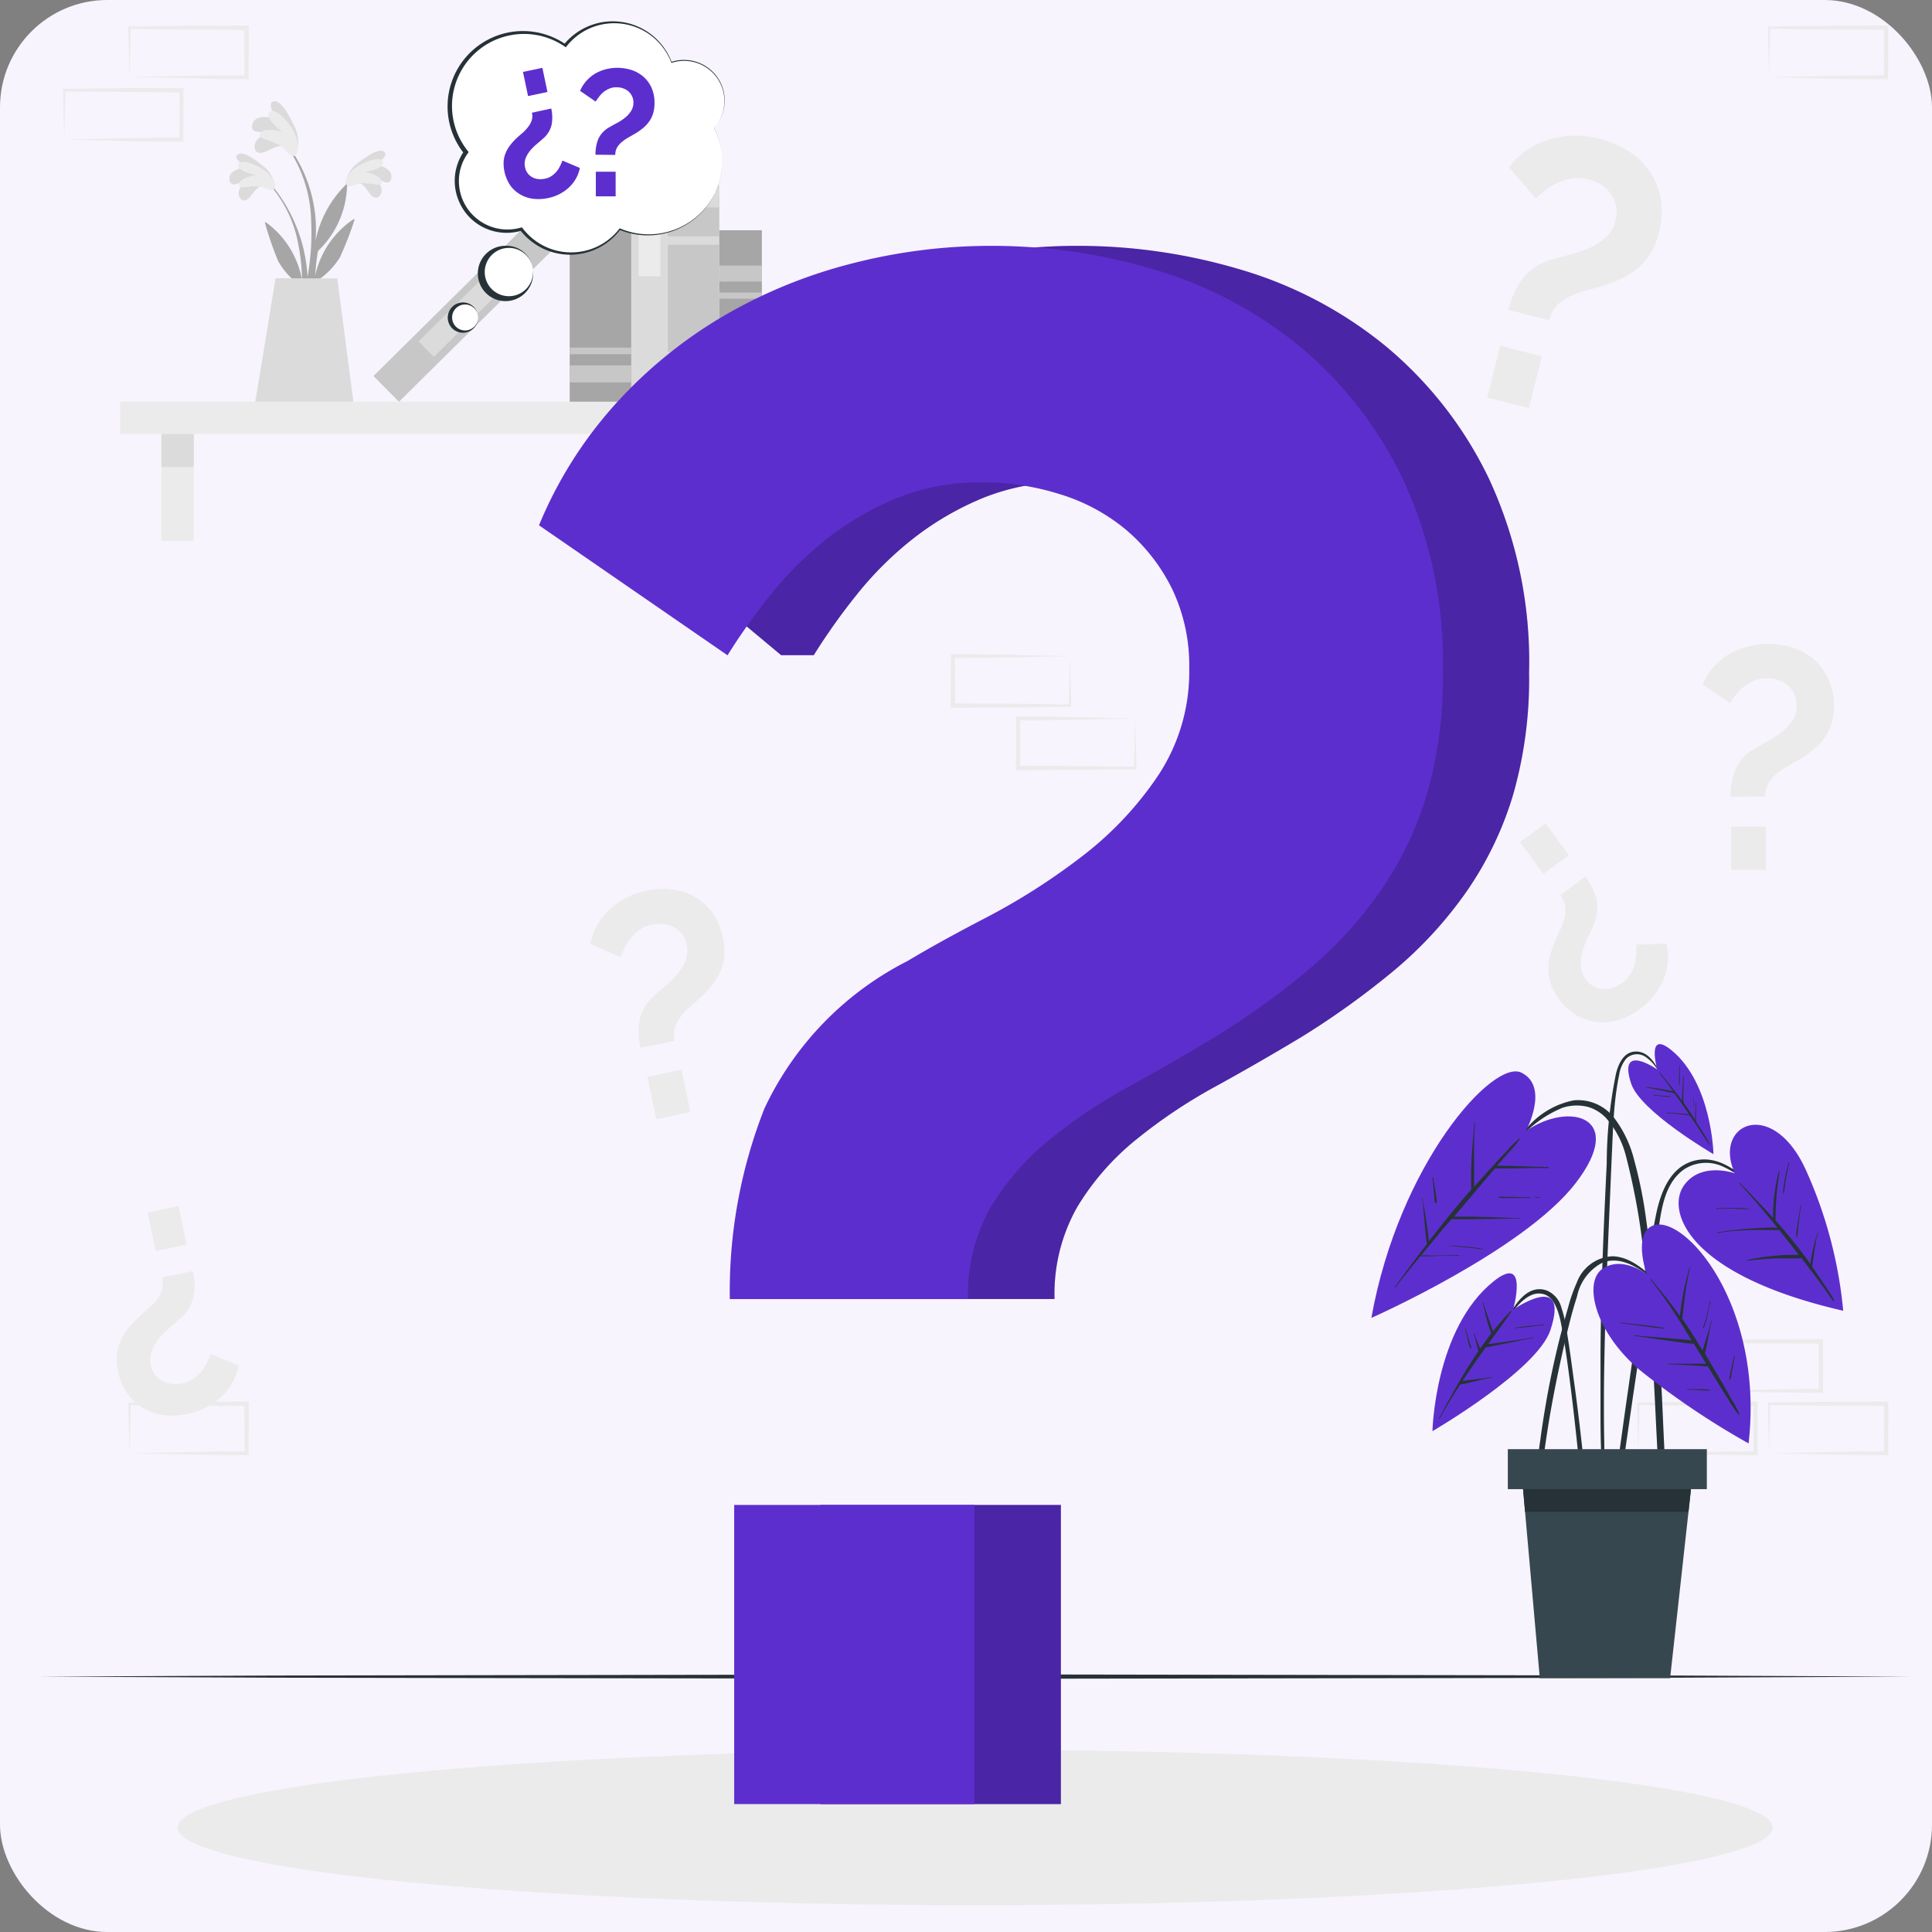 <svg xmlns="http://www.w3.org/2000/svg" width="72" height="72" viewBox="0 0 72 72">
  <rect x="0" y="0" width="72" height="72" fill="#808080" stroke="none"/>
  <g id="Group_9703" data-name="Group 9703" transform="translate(-3642 -2358)">
    <g id="Group_9700" data-name="Group 9700" transform="translate(3532 1173)">
      <rect id="Rectangle_2512" data-name="Rectangle 2512" width="72" height="72" rx="4" transform="translate(110 1185)" fill="#f7f4fd"/>
    </g>
    <g id="Questions-cuate" transform="translate(3605.097 2323.622)">
      <g id="freepik--background-complete--inject-603" transform="translate(39.252 35.328)">
        <rect id="Rectangle_2679" data-name="Rectangle 2679" width="27.457" height="1.205" transform="translate(29.585 15.222) rotate(180)" fill="#ebebeb"/>
        <rect id="Rectangle_2680" data-name="Rectangle 2680" width="1.205" height="3.983" transform="translate(26.84 15.224)" fill="#ebebeb"/>
        <rect id="Rectangle_2681" data-name="Rectangle 2681" width="1.205" height="1.231" transform="translate(26.84 15.224)" fill="#dbdbdb"/>
        <rect id="Rectangle_2682" data-name="Rectangle 2682" width="1.205" height="3.983" transform="translate(3.665 15.224)" fill="#ebebeb"/>
        <rect id="Rectangle_2683" data-name="Rectangle 2683" width="1.205" height="1.231" transform="translate(3.665 15.224)" fill="#dbdbdb"/>
        <rect id="Rectangle_2684" data-name="Rectangle 2684" width="7.674" height="1.933" transform="translate(24.458 6.346) rotate(90)" fill="#c7c7c7"/>
        <rect id="Rectangle_2685" data-name="Rectangle 2685" width="0.844" height="1.933" transform="translate(24.458 5.935) rotate(90)" fill="#dbdbdb"/>
        <rect id="Rectangle_2686" data-name="Rectangle 2686" width="0.313" height="1.933" transform="translate(24.458 7.858) rotate(90)" fill="#dbdbdb"/>
        <rect id="Rectangle_2687" data-name="Rectangle 2687" width="0.844" height="2.173" transform="translate(24.458 12.169) rotate(90)" fill="#dbdbdb"/>
        <rect id="Rectangle_2688" data-name="Rectangle 2688" width="8.953" height="1.351" transform="translate(22.526 5.067) rotate(90)" fill="#dbdbdb"/>
        <rect id="Rectangle_2689" data-name="Rectangle 2689" width="3.442" height="0.811" transform="translate(22.262 5.909) rotate(90)" fill="#ebebeb"/>
        <rect id="Rectangle_2690" data-name="Rectangle 2690" width="8.953" height="1.351" transform="matrix(-0.711, 0.703, -0.703, -0.711, 18.884, 7.729)" fill="#c7c7c7"/>
        <rect id="Rectangle_2691" data-name="Rectangle 2691" width="3.442" height="0.811" transform="matrix(-0.711, 0.703, -0.703, -0.711, 16.266, 9.93)" fill="#dbdbdb"/>
        <rect id="Rectangle_2692" data-name="Rectangle 2692" width="6.799" height="2.294" transform="translate(21.176 7.221) rotate(90)" fill="#a6a6a6"/>
        <rect id="Rectangle_2693" data-name="Rectangle 2693" width="0.634" height="2.294" transform="translate(21.176 12.667) rotate(90)" fill="#c7c7c7"/>
        <rect id="Rectangle_2694" data-name="Rectangle 2694" width="0.246" height="2.294" transform="translate(21.176 12.004) rotate(90)" fill="#c7c7c7"/>
        <rect id="Rectangle_2695" data-name="Rectangle 2695" width="6.39" height="1.584" transform="translate(26.044 7.631) rotate(90)" fill="#a6a6a6"/>
        <rect id="Rectangle_2696" data-name="Rectangle 2696" width="0.595" height="1.584" transform="translate(26.044 12.747) rotate(90)" fill="#c7c7c7"/>
        <rect id="Rectangle_2697" data-name="Rectangle 2697" width="0.595" height="1.584" transform="translate(26.044 8.948) rotate(90)" fill="#c7c7c7"/>
        <rect id="Rectangle_2698" data-name="Rectangle 2698" width="0.231" height="1.584" transform="translate(26.042 9.951) rotate(90)" fill="#c7c7c7"/>
        <path id="Path_21261" data-name="Path 21261" d="M89.535,71.47a5.868,5.868,0,0,1,1.294,5.164c0,.04-.071.03-.071-.01,0-.407.013-.812.012-1.214a.139.139,0,0,0-.021-.054,2.724,2.724,0,0,1-.878-.944A12.689,12.689,0,0,1,89.383,73c-.016-.045.031-.031.061-.008a3.381,3.381,0,0,1,1.318,2.131,7.323,7.323,0,0,0-.143-1.358A4.629,4.629,0,0,0,89.5,71.507a.026.026,0,0,1,.036-.036Z" transform="translate(-81.856 -65.637)" fill="#a6a6a6"/>
        <path id="Path_21262" data-name="Path 21262" d="M82.559,66.27c-.234,0-.379.379-.56.494a.175.175,0,0,1-.257-.041c-.18-.25.068-.559.3-.732a2.536,2.536,0,0,1-.481.208.165.165,0,0,1-.218-.13c-.079-.341.349-.494.644-.494-.143-.1-.552-.367-.33-.494s.7.252.855.379a1.209,1.209,0,0,1,.516.758C83.035,66.55,82.737,66.341,82.559,66.27Z" transform="translate(-75.134 -60.282)" fill="#dbdbdb"/>
        <path id="Path_21263" data-name="Path 21263" d="M84.31,67.873c-.3-.137-.868.059-.916-.054-.1-.229.358-.386.6-.417-.227-.061-.659-.165-.649-.377.016-.267.667-.038,1,.214.414.318.412.626.343.687C84.595,68.01,84.359,67.895,84.31,67.873Z" transform="translate(-76.819 -61.828)" fill="#ebebeb"/>
        <path id="Path_21264" data-name="Path 21264" d="M101.15,70.657a5.846,5.846,0,0,0-1.483,5.108c0,.041.069.033.071,0,.015-.407.018-.812.035-1.214L99.8,74.5a2.7,2.7,0,0,0,.913-.908,12.681,12.681,0,0,0,.54-1.389c.018-.045-.03-.033-.061-.012a3.4,3.4,0,0,0-1.4,2.08,7.3,7.3,0,0,1,.194-1.351,4.629,4.629,0,0,1,1.209-2.218.029.029,0,1,0-.041-.041Z" transform="translate(-90.393 -64.954)" fill="#a6a6a6"/>
        <path id="Path_21265" data-name="Path 21265" d="M108.162,65.607c.232.016.364.394.54.509a.175.175,0,0,0,.259-.031c.189-.244-.046-.562-.27-.743a2.608,2.608,0,0,0,.473.241.165.165,0,0,0,.222-.122c.091-.339-.33-.508-.625-.526.145-.094.564-.348.353-.494s-.705.229-.87.353a1.2,1.2,0,0,0-.542.737C107.675,65.869,107.98,65.671,108.162,65.607Z" transform="translate(-97.157 -59.741)" fill="#dbdbdb"/>
        <path id="Path_21266" data-name="Path 21266" d="M107.99,67.252c.3-.124.865.092.918-.018.107-.224-.343-.4-.587-.438.229-.053.659-.135.659-.354,0-.267-.659-.063-1,.178-.425.3-.435.608-.369.672C107.7,67.382,107.94,67.277,107.99,67.252Z" transform="translate(-97.055 -61.335)" fill="#ebebeb"/>
        <path id="Path_21267" data-name="Path 21267" d="M94.726,66.969a13.513,13.513,0,0,1-.435,2.009.05.05,0,1,1-.1-.02c.092-.62.26-1.228.351-1.846a9.254,9.254,0,0,0,.109-1.9A5.078,5.078,0,0,0,93.63,62.25c-.015-.02.016-.048.031-.03a5.261,5.261,0,0,1,1.153,3.714,4.052,4.052,0,0,1,1.122-2.083c.031-.03.056-.015.051.035A3.479,3.479,0,0,1,94.81,66.4C94.782,66.585,94.757,66.778,94.726,66.969Z" transform="translate(-85.403 -57.91)" fill="#a6a6a6"/>
        <path id="Path_21268" data-name="Path 21268" d="M87.612,54.946c-.246-.109-.583.2-.824.224a.2.2,0,0,1-.246-.165c-.061-.349.351-.547.677-.61a3.03,3.03,0,0,1-.611-.012.194.194,0,0,1-.165-.246c.091-.394.611-.33.921-.2-.1-.165-.387-.659-.1-.687s.6.613.7.824a1.385,1.385,0,0,1,.153,1.045C87.966,55.477,87.762,55.109,87.612,54.946Z" transform="translate(-79.397 -50.426)" fill="#dbdbdb"/>
        <path id="Path_21269" data-name="Path 21269" d="M89.134,56.82c-.241-.288-.931-.374-.924-.516.013-.287.565-.221.837-.129-.2-.178-.606-.494-.483-.718.152-.269.71.3.926.725.27.539.112.855.01.885C89.36,57.106,89.174,56.869,89.134,56.82Z" transform="translate(-80.879 -52.207)" fill="#ebebeb"/>
        <path id="Path_21270" data-name="Path 21270" d="M90.248,93.265l.6,4.594H87.19c.076-.407.756-4.6.756-4.6Z" transform="translate(-80.027 -83.839)" fill="#dbdbdb"/>
        <path id="Path_21271" data-name="Path 21271" d="M366.593,67.5a3.332,3.332,0,0,1,.534-1.175,2.067,2.067,0,0,1,1.163-.718c.165-.049.358-.1.59-.165a4.351,4.351,0,0,0,.7-.234,2.275,2.275,0,0,0,.628-.4,1.241,1.241,0,0,0,.377-.641,1.165,1.165,0,0,0,.018-.545,1.226,1.226,0,0,0-.2-.451,1.26,1.26,0,0,0-.369-.339,1.668,1.668,0,0,0-.478-.2,1.463,1.463,0,0,0-.593-.028,2,2,0,0,0-.521.152,2.261,2.261,0,0,0-.455.272,4.273,4.273,0,0,0-.371.316l-1.005-1.153a2.8,2.8,0,0,1,.676-.649,3.043,3.043,0,0,1,.824-.394,3.346,3.346,0,0,1,.919-.14,3.624,3.624,0,0,1,.954.114,3.8,3.8,0,0,1,1.01.417,2.745,2.745,0,0,1,.807.725,2.6,2.6,0,0,1,.455,1.03,2.874,2.874,0,0,1-.056,1.318,2.782,2.782,0,0,1-.3.765,2.273,2.273,0,0,1-.458.547,2.777,2.777,0,0,1-.588.387,5.371,5.371,0,0,1-.71.282c-.216.066-.428.125-.641.181a3.444,3.444,0,0,0-.6.214,1.714,1.714,0,0,0-.494.339,1.184,1.184,0,0,0-.3.557Zm-.793,3.268.486-1.931,1.554.391-.486,1.931Z" transform="translate(-312.727 -56.902)" fill="#ebebeb"/>
        <path id="Path_21272" data-name="Path 21272" d="M58.677,305.494a2.454,2.454,0,0,1,.026.951,1.559,1.559,0,0,1-.534.854c-.092.084-.206.183-.341.3a3.121,3.121,0,0,0-.387.381,1.664,1.664,0,0,0-.288.468.918.918,0,0,0-.043.547.883.883,0,0,0,.165.369.919.919,0,0,0,.277.236.941.941,0,0,0,.354.1,1.235,1.235,0,0,0,.382-.02,1.094,1.094,0,0,0,.4-.165,1.45,1.45,0,0,0,.3-.269,1.728,1.728,0,0,0,.214-.33,2.815,2.815,0,0,0,.143-.33l1.038.435a2.076,2.076,0,0,1-.241.649,2.215,2.215,0,0,1-.422.529,2.4,2.4,0,0,1-.565.391,2.7,2.7,0,0,1-.669.232,2.8,2.8,0,0,1-.8.051,2.029,2.029,0,0,1-.77-.219,1.938,1.938,0,0,1-.636-.537,2.127,2.127,0,0,1-.387-.891,2.017,2.017,0,0,1-.046-.6,1.648,1.648,0,0,1,.127-.511,1.949,1.949,0,0,1,.265-.447,3.793,3.793,0,0,1,.379-.419c.122-.112.244-.221.367-.33a2.61,2.61,0,0,0,.33-.33,1.242,1.242,0,0,0,.2-.384.865.865,0,0,0,.016-.466Zm-.531-2.424.3,1.438-1.153.242-.3-1.437Z" transform="translate(-53.839 -259.077)" fill="#ebebeb"/>
        <path id="Path_21273" data-name="Path 21273" d="M375.664,218.527a2.47,2.47,0,0,1,.42.854,1.561,1.561,0,0,1-.137,1c-.048.115-.11.252-.186.41a3,3,0,0,0-.195.508,1.662,1.662,0,0,0-.068.545.933.933,0,0,0,.188.516.865.865,0,0,0,.3.265.906.906,0,0,0,.351.1.916.916,0,0,0,.366-.051,1.277,1.277,0,0,0,.338-.178,1.069,1.069,0,0,0,.295-.316,1.426,1.426,0,0,0,.165-.369,1.8,1.8,0,0,0,.058-.387,3.134,3.134,0,0,0,0-.358l1.124-.036a2.037,2.037,0,0,1,.053.689,2.263,2.263,0,0,1-.165.659,2.45,2.45,0,0,1-.353.59,2.718,2.718,0,0,1-.511.494,2.792,2.792,0,0,1-.712.381,2.036,2.036,0,0,1-.791.12,1.953,1.953,0,0,1-.8-.222,2.142,2.142,0,0,1-.723-.651,2.025,2.025,0,0,1-.293-.531,1.631,1.631,0,0,1-.1-.517,1.967,1.967,0,0,1,.054-.517,3.966,3.966,0,0,1,.173-.537c.064-.153.129-.3.2-.45a2.471,2.471,0,0,0,.165-.44,1.273,1.273,0,0,0,.036-.437.867.867,0,0,0-.18-.43Zm-1.483-1.977.872,1.181-.951.7-.872-1.182Z" transform="translate(-318.933 -186.814)" fill="#ebebeb"/>
        <path id="Path_21274" data-name="Path 21274" d="M415.553,181.687a2.681,2.681,0,0,1,.188-1.03,1.7,1.7,0,0,1,.771-.8c.117-.071.262-.15.433-.241a3.391,3.391,0,0,0,.494-.321,1.776,1.776,0,0,0,.415-.438,1.008,1.008,0,0,0,.165-.58.953.953,0,0,0-.339-.748,1,1,0,0,0-.356-.193,1.383,1.383,0,0,0-.415-.064,1.222,1.222,0,0,0-.468.087,1.674,1.674,0,0,0-.381.222,1.845,1.845,0,0,0-.3.3,3.284,3.284,0,0,0-.227.321l-1.018-.7a2.289,2.289,0,0,1,.4-.644,2.507,2.507,0,0,1,.573-.473,2.725,2.725,0,0,1,.7-.293,3,3,0,0,1,.771-.1,3.071,3.071,0,0,1,.878.129,2.219,2.219,0,0,1,.778.41,2.143,2.143,0,0,1,.562.718,2.366,2.366,0,0,1,.229,1.05,2.291,2.291,0,0,1-.087.659,1.878,1.878,0,0,1-.252.521,2.16,2.16,0,0,1-.386.42,4.328,4.328,0,0,1-.5.363c-.155.094-.311.185-.468.27a2.837,2.837,0,0,0-.427.287,1.367,1.367,0,0,0-.315.363.943.943,0,0,0-.124.494Zm.023,2.725V182.8h1.3v1.615Z" transform="translate(-353.411 -152.945)" fill="#ebebeb"/>
        <path id="Path_21275" data-name="Path 21275" d="M164.865,237.3a2.69,2.69,0,0,1-.03-1.046,1.7,1.7,0,0,1,.59-.938c.1-.094.224-.2.374-.33a3.764,3.764,0,0,0,.425-.419,1.869,1.869,0,0,0,.315-.516,1,1,0,0,0,.046-.6.964.964,0,0,0-.181-.405.988.988,0,0,0-.306-.247,1.007,1.007,0,0,0-.389-.115,1.421,1.421,0,0,0-.419.023,1.23,1.23,0,0,0-.44.183,1.66,1.66,0,0,0-.33.3,1.91,1.91,0,0,0-.234.361,3.223,3.223,0,0,0-.165.363L163,233.43a2.287,2.287,0,0,1,.262-.713,2.435,2.435,0,0,1,.463-.582,2.654,2.654,0,0,1,.62-.432,3.082,3.082,0,0,1,.735-.257,3.118,3.118,0,0,1,.885-.056,2.238,2.238,0,0,1,.845.239,2.107,2.107,0,0,1,.7.588,2.588,2.588,0,0,1,.481,1.648,1.853,1.853,0,0,1-.138.56,2.19,2.19,0,0,1-.29.494,4.573,4.573,0,0,1-.417.46c-.133.124-.267.244-.4.359a2.9,2.9,0,0,0-.359.369,1.432,1.432,0,0,0-.234.42.969.969,0,0,0-.016.512Zm.588,2.661-.33-1.579,1.27-.27.33,1.58Z" transform="translate(-143.345 -199.2)" fill="#ebebeb"/>
        <path id="Path_21276" data-name="Path 21276" d="M414.564,335.126l2.2-.046,1.084-.018c.361-.008.718,0,1.078-.01l-.073.074-.01-1.844.082.082-2.187-.01c-.727,0-1.453-.02-2.182-.028l.046-.045c0,.3-.015.6-.023.913Zm0,0-.023-.913c0-.306-.018-.618-.021-.931v-.044h.045c.728-.008,1.455-.026,2.182-.028l2.182-.01h.082v2h-.074c-.368,0-.737,0-1.1-.01l-1.1-.018Z" transform="translate(-353.419 -284.242)" fill="#ebebeb"/>
        <path id="Path_21277" data-name="Path 21277" d="M429.334,349.236l2.2-.046,1.084-.018c.361-.008.718,0,1.078-.01l-.073.074-.008-1.844.081.082-2.182-.01c-.727,0-1.453-.02-2.182-.028l.046-.044c0,.3-.015.6-.021.913Zm0,0-.023-.913c0-.307-.018-.618-.021-.931v-.045h.045c.728-.008,1.455-.026,2.182-.028l2.182-.01h.084v.082l-.01,1.844v.074h-.081c-.367,0-.735,0-1.1-.01l-1.1-.018Z" transform="translate(-365.755 -296.027)" fill="#ebebeb"/>
        <path id="Path_21278" data-name="Path 21278" d="M399.774,349.236l2.2-.046,1.084-.018c.359-.008.718,0,1.078-.01l-.072.074-.007-1.844.082.082-2.182-.01c-.727,0-1.455-.02-2.182-.028l.044-.044c0,.3-.013.6-.021.913Zm0,0-.023-.913c-.008-.307-.018-.618-.021-.931v-.045h.044c.727-.008,1.455-.026,2.182-.028l2.182-.01h.082v.082l0,1.844v.074h-.073c-.367,0-.737,0-1.1-.01l-1.1-.018Z" transform="translate(-341.066 -296.027)" fill="#ebebeb"/>
        <path id="Path_21279" data-name="Path 21279" d="M58.5,349.236l2.2-.046,1.084-.018c.361-.008.72,0,1.079-.01l-.074.074-.008-1.844.082.082-2.177-.01c-.728,0-1.455-.02-2.182-.028l.044-.044c0,.3-.015.6-.021.913Zm0,0-.025-.913c0-.307-.018-.618-.021-.931v-.045H58.5c.727-.008,1.453-.026,2.182-.028l2.182-.01h.082v.082l-.01,1.844v.074H62.86c-.367,0-.737,0-1.1-.01l-1.1-.018Z" transform="translate(-56.023 -296.027)" fill="#ebebeb"/>
        <path id="Path_21280" data-name="Path 21280" d="M58.5,38.015l2.2-.046,1.084-.02H62.86l-.074.074-.008-1.844.082.081-2.177-.02c-.728,0-1.455-.018-2.182-.026l.044-.044c0,.3-.015.6-.021.911Zm0,0-.025-.913c0-.308-.018-.62-.021-.931v-.044H58.5c.727,0,1.453-.026,2.182-.026l2.182-.01h.082v.084l-.01,1.844v.073H62.86c-.367,0-.737,0-1.1-.008l-1.1-.03Z" transform="translate(-56.023 -36.09)" fill="#ebebeb"/>
        <path id="Path_21281" data-name="Path 21281" d="M43.766,52.125l2.2-.046,1.084-.02H48.13l-.074.074V50.289l.082.081-2.2-.018c-.728,0-1.455-.02-2.175-.02l.044-.044c0,.3-.015.6-.021.911Zm0,0-.025-.913c0-.308-.018-.62-.021-.931v-.044h.046c.727,0,1.453-.026,2.182-.026l2.182-.01h.082v.084l-.01,1.844V52.2H47.025l-1.1-.02Z" transform="translate(-43.72 -47.875)" fill="#ebebeb"/>
        <path id="Path_21282" data-name="Path 21282" d="M429.334,38.016l2.2-.046,1.084-.018c.361,0,.718,0,1.078-.01l-.073.074-.008-1.844.081.082-2.182-.015c-.727,0-1.453-.018-2.182-.026l.046-.044c0,.3-.015.6-.021.911Zm0,0-.023-.913c0-.308-.018-.618-.021-.931v-.044h.045c.728-.008,1.455-.025,2.182-.026l2.175-.012h.084v.082l-.008,1.844v.074h-1.178l-1.1-.018Z" transform="translate(-365.755 -36.09)" fill="#ebebeb"/>
        <path id="Path_21283" data-name="Path 21283" d="M263.676,192.437l-2.2.046-1.084.018c-.361.008-.72,0-1.079.01l.074-.074.008,1.844-.082-.082,2.182.012c.728,0,1.455.018,2.182.026l-.044.045c0-.3.015-.6.021-.911Zm0,0,.025.913c0,.308.018.618.021.931v.044h-.046c-.727,0-1.453.025-2.182.026l-2.182.01h-.082v-.084l.01-1.844v-.074h.073c.367,0,.737,0,1.1.008l1.1.018Z" transform="translate(-223.718 -166.61)" fill="#ebebeb"/>
        <path id="Path_21284" data-name="Path 21284" d="M248.9,178.336l-2.2.046-1.084.018c-.361,0-.72,0-1.079.01l.074-.074.008,1.844-.082-.082,2.182.012c.727,0,1.455.018,2.182.026l-.045.044c0-.3.013-.6.021-.911Zm0,0,.023.913c.008.308.02.618.021.931v.044H248.9c-.727.008-1.455.025-2.182.026l-2.182.01h-.082v-.082l.01-1.844v-.074h.081c.367,0,.737,0,1.1.008l1.1.018Z" transform="translate(-211.373 -154.833)" fill="#ebebeb"/>
      </g>
      <g id="freepik--Floor--inject-603" transform="translate(38.37 96.78)">
        <path id="Path_21285" data-name="Path 21285" d="M38.37,409.1l8.719-.04,8.719-.015,17.435-.028,17.435.028,8.719.015,8.719.04-8.719.041-8.719.015-17.435.026-17.435-.026-8.719-.015Z" transform="translate(-38.37 -409.02)" fill="#263238"/>
      </g>
      <g id="freepik--Shadow--inject-603" transform="translate(43.518 99.591)">
        <ellipse id="Ellipse_1185" data-name="Ellipse 1185" cx="29.725" cy="2.894" rx="29.725" ry="2.894" transform="translate(0)" fill="#ebebeb"/>
      </g>
      <g id="freepik--Plant--inject-603" transform="translate(88.01 73.29)">
        <path id="Path_21286" data-name="Path 21286" d="M400.089,293.688c-.626-.613-1.435-1.354-2.393-1.089-.9.249-1.244,1.231-1.406,2.05-.208,1.056-.369,2.121-.537,3.184s-.33,2.142-.483,3.222q-.132.91-.257,1.821-.064.455-.127.91c-.041.3-.091.6-.107.9a.084.084,0,0,0,.165.018c.117-.506.165-1.033.239-1.546s.15-1.035.224-1.551c.15-1.027.307-2.052.46-3.078s.315-2.05.479-3.075c.138-.87.2-1.949.974-2.523a1.494,1.494,0,0,1,1.442-.135,4.346,4.346,0,0,1,1.308.916C400.089,293.72,400.106,293.7,400.089,293.688Z" transform="translate(-385.691 -288.247)" fill="#263238"/>
        <path id="Path_21287" data-name="Path 21287" d="M411.205,286.52s-1.28-.46-1.911.473.124,3.309,5.949,4.648a16.416,16.416,0,0,0-1.4-5.265C412.593,283.653,410.367,284.684,411.205,286.52Z" transform="translate(-397.659 -281.705)" fill="#5d2ece"/>
        <path id="Path_21288" data-name="Path 21288" d="M422.14,299.987a4.5,4.5,0,0,0-.293-.471c-.1-.15-.2-.3-.3-.448-.074-.112-.152-.224-.227-.33a.24.24,0,0,1,.01-.082l.02-.152c.015-.109.031-.219.046-.33s.035-.216.056-.33a1.694,1.694,0,0,1,.076-.343c0-.018-.023-.026-.025,0a1.305,1.305,0,0,1-.053.194l-.04.147c-.028.11-.054.221-.079.33s-.043.206-.061.308c-.008.051-.015.1-.021.15-.1-.148-.211-.295-.32-.438-.31-.407-.636-.8-.975-1.183V297a10.539,10.539,0,0,1,.152-1.813c0-.016-.02-.026-.025-.01a6.287,6.287,0,0,0-.218,1.742c-.12-.135-.244-.27-.367-.4-.285-.3-.573-.606-.868-.9-.012-.012-.031,0-.02.018.494.529.957,1.079,1.412,1.64a10,10,0,0,0-1.066.04c-.394.028-.786.079-1.178.133-.018,0-.013.028,0,.026a10.406,10.406,0,0,1,1.176-.106c.381-.016.758,0,1.139,0q.369.455.727.92h-.316c-.178,0-.354.016-.531.031a7.879,7.879,0,0,0-1.076.165.013.013,0,0,0,0,.026c.358-.041.717-.074,1.076-.087h.8a.328.328,0,0,0,.147-.013l.468.611q.185.247.366.494c.12.165.234.354.369.512C422.129,300.015,422.147,300,422.14,299.987Z" transform="translate(-404.891 -290.439)" fill="#263238"/>
        <path id="Path_21289" data-name="Path 21289" d="M418.822,303.56a3.937,3.937,0,0,0-.623-.03c-.208,0-.417,0-.625.013a.013.013,0,0,0,0,.026c.211-.016.422-.02.633-.016s.409.023.611.016C418.828,303.569,418.828,303.561,418.822,303.56Z" transform="translate(-404.718 -297.421)" fill="#263238"/>
        <path id="Path_21290" data-name="Path 21290" d="M435.825,303.488c.023-.2.048-.4.091-.595a.013.013,0,0,0-.026,0c-.03.2-.068.391-.1.587-.015.1-.028.2-.041.293a1.442,1.442,0,0,0-.023.279.018.018,0,0,0,.035,0,1.749,1.749,0,0,0,.03-.279C435.8,303.677,435.813,303.582,435.825,303.488Z" transform="translate(-419.892 -296.88)" fill="#263238"/>
        <path id="Path_21291" data-name="Path 21291" d="M432.956,293.147c-.051.194-.1.391-.137.587-.018.1-.035.2-.048.3a1.256,1.256,0,0,0-.02.295.008.008,0,0,0,.008.008.008.008,0,0,0,.008-.008,1.6,1.6,0,0,0,.044-.28c.013-.1.028-.193.045-.29.036-.2.073-.4.123-.6C432.983,293.14,432.956,293.131,432.956,293.147Z" transform="translate(-417.404 -288.744)" fill="#263238"/>
        <path id="Path_21292" data-name="Path 21292" d="M373.466,328.982c-.033-.366-.069-.733-.107-1.1q-.117-1.088-.262-2.173c-.1-.72-.19-1.443-.307-2.162a5.246,5.246,0,0,0-.222-.989.931.931,0,0,0-.544-.615c-.685-.236-1.153.475-1.424.977-.008.015.013.026.023.013.165-.239.623-.906,1.144-.875.349.02.629.269.8,1.14.419,2.173.8,6.591.84,6.873.023.153.13.147.132-.018C373.53,329.7,373.489,329.341,373.466,328.982Z" transform="translate(-365.494 -312.764)" fill="#263238"/>
        <path id="Path_21293" data-name="Path 21293" d="M356.437,319.656s.6-2.116-.725-1.058c-2.2,1.761-2.282,5.586-2.282,5.586s3.918-2.276,4.4-3.777C358.561,318.177,356.437,319.656,356.437,319.656Z" transform="translate(-351.154 -309.761)" fill="#5d2ece"/>
        <path id="Path_21294" data-name="Path 21294" d="M358.414,326.2c-.306.063-.62.1-.929.148l-.442.063c-.1.013-.2.023-.3.035.292-.4.587-.8.867-1.213a.016.016,0,0,0-.026-.02,8.972,8.972,0,0,0-.659.756l-.175-.494c-.066-.189-.138-.377-.186-.573,0-.016-.03,0-.025.008.053.193.091.392.143.587s.107.372.173.555c-.143.186-.282.377-.415.57-.068-.191-.152-.376-.209-.57,0-.016-.031-.008-.026,0,.071.216.109.438.175.659-.091.132-.18.264-.265.4-.165.246-.308.494-.453.745a.058.058,0,0,0-.035.059c-.247.428-.483.862-.715,1.3a.013.013,0,1,0,.023.013c.232-.433.494-.855.76-1.269h0a.512.512,0,0,1,.129-.025l.135-.03c.1-.021.2-.048.3-.072.2-.049.4-.1.6-.132.016,0,.008-.028,0-.025-.237.044-.475.072-.715.1-.114.013-.226.028-.338.046h-.017q.209-.32.428-.636c.142-.206.288-.41.435-.615.137-.018.27-.054.405-.079l.455-.089c.3-.061.606-.129.911-.178C358.439,326.232,358.431,326.2,358.414,326.2Z" transform="translate(-352.39 -315.269)" fill="#263238"/>
        <path id="Path_21295" data-name="Path 21295" d="M361.037,331.4c-.018-.056-.035-.112-.053-.165a3.3,3.3,0,0,1-.091-.356c0-.016-.028-.008-.025,0,.026.12.054.239.081.358a2.136,2.136,0,0,0,.1.351.025.025,0,0,0,.046-.013C361.079,331.521,361.055,331.462,361.037,331.4Z" transform="translate(-357.367 -320.26)" fill="#263238"/>
        <path id="Path_21296" data-name="Path 21296" d="M373.118,329.85c-.178.026-.358.04-.539.056s-.358.04-.537.068c-.01,0-.01.016,0,.015.18-.012.359-.026.539-.049s.358-.049.539-.063C373.137,329.874,373.135,329.848,373.118,329.85Z" transform="translate(-366.694 -319.406)" fill="#263238"/>
        <path id="Path_21297" data-name="Path 21297" d="M370.507,290.58c-.071-1.557-.165-3.113-.33-4.663-.077-.773-.165-1.544-.274-2.307a16.216,16.216,0,0,0-.447-2.239,4.31,4.31,0,0,0-.745-1.579,1.7,1.7,0,0,0-1.506-.659,3.053,3.053,0,0,0-1.705.98c-.532.524-1.02,1.1-1.513,1.648-.125.142-.249.285-.372.428-.01.013.008.031.02.018.483-.554.989-1.092,1.508-1.607a4.335,4.335,0,0,1,1.648-1.193,1.723,1.723,0,0,1,.962-.023,1.527,1.527,0,0,1,.659.417,3.43,3.43,0,0,1,.742,1.44,24.934,24.934,0,0,1,.723,4.411c.155,1.478.265,3.007.341,4.517s.135,3.034.282,4.546c.018.186.041.372.066.559.015.124.209.125.2,0C370.648,293.709,370.576,292.145,370.507,290.58Z" transform="translate(-359.659 -277.039)" fill="#263238"/>
        <path id="Path_21298" data-name="Path 21298" d="M345.379,274.855s.89-1.648-.165-2.175-4.568,3.4-5.594,9.139c0,0,5.68-2.513,7.61-5.018S346.974,273.746,345.379,274.855Z" transform="translate(-339.62 -271.617)" fill="#5d2ece"/>
        <path id="Path_21299" data-name="Path 21299" d="M350.669,285.9c-.638,0-1.275-.048-1.913-.044l.359-.41a5.761,5.761,0,0,0,.494-.58c.008-.013-.01-.031-.023-.021a4.339,4.339,0,0,0-.483.484c-.165.165-.32.339-.478.511-.244.265-.483.532-.722.8v-1.056c0-.438,0-.88.033-1.318,0-.016-.025-.016-.026,0-.03.442-.076.88-.1,1.318-.01.218-.015.433-.018.651v.517c-.036.043-.076.084-.112.125-.509.583-.989,1.185-1.467,1.8a.429.429,0,0,0-.008-.1c0-.068-.015-.135-.021-.2-.016-.147-.036-.292-.059-.438s-.041-.274-.064-.41-.064-.308-.076-.463a.013.013,0,0,0-.02-.015.013.013,0,0,0,0,.015,4.47,4.47,0,0,1,.053.468l.039.422c.012.14.025.28.04.422l.02.2a.7.7,0,0,0,.013.1.165.165,0,0,0,.026.081l-.242.316c-.33.427-.639.858-.956,1.289-.01.013.01.031.02.018.3-.39.608-.774.919-1.153.234.01.473-.008.707-.012s.494,0,.738,0a.013.013,0,1,0,0-.026c-.247,0-.494.008-.74.01s-.453-.01-.677,0c.273-.33.552-.659.824-1l.323-.363a1.493,1.493,0,0,0,.285.01h.33c.209,0,.419,0,.629-.008.433,0,.867-.022,1.3-.023a.013.013,0,0,0,.015,0,.013.013,0,0,0,0-.016.013.013,0,0,0-.015,0c-.435,0-.868-.025-1.3-.036-.211,0-.42-.012-.631-.015h-.524l.717-.849a.039.039,0,0,0,.013-.015c.232-.275.465-.549.7-.824.033-.036.066-.073.1-.11.659.02,1.318-.023,1.977-.01C350.687,285.927,350.687,285.9,350.669,285.9Z" transform="translate(-344.075 -281.324)" fill="#263238"/>
        <path id="Path_21300" data-name="Path 21300" d="M376.816,301.09h-.155a.012.012,0,1,0,0,.023h.153a.013.013,0,0,0,0-.023Z" transform="translate(-370.548 -295.385)" fill="#263238"/>
        <path id="Path_21301" data-name="Path 21301" d="M369.423,300.972c-.2,0-.409,0-.613-.013l-.3,0a1.175,1.175,0,0,0-.285,0,.01.01,0,0,0,0,.02,1.116,1.116,0,0,0,.287.02h.919C369.441,301,369.441,300.972,369.423,300.972Z" transform="translate(-363.499 -295.266)" fill="#263238"/>
        <path id="Path_21302" data-name="Path 21302" d="M358.367,312.164a8.251,8.251,0,0,0-1.257-.114v.008c.419.04.835.063,1.251.13C358.377,312.192,358.384,312.165,358.367,312.164Z" transform="translate(-354.228 -304.539)" fill="#263238"/>
        <path id="Path_21303" data-name="Path 21303" d="M353.576,297.428a.827.827,0,0,0-.013-.109c-.01-.082-.023-.165-.036-.246-.025-.157-.051-.311-.081-.468,0-.013-.028-.01-.026,0,.02.165.038.321.053.483l.02.237a.677.677,0,0,0,.031.224.031.031,0,0,0,.056-.008A.321.321,0,0,0,353.576,297.428Z" transform="translate(-351.146 -291.633)" fill="#263238"/>
        <path id="Path_21304" data-name="Path 21304" d="M393.709,268.99c-.2-.379-.463-.878-.971-.847-.419.026-.608.453-.7.807a16.949,16.949,0,0,0-.349,3.366c-.115,2.368-.218,4.737-.232,7.109V281.4c0,.671,0,1.345.046,2.014a.049.049,0,1,0,.1,0c0-.573-.017-1.153-.018-1.72s0-1.119.01-1.679q.028-1.7.091-3.4c.043-1.125.092-2.251.14-3.376.023-.562.048-1.125.073-1.687s.048-1.089.11-1.631c.035-.3.079-.608.143-.906a1.254,1.254,0,0,1,.262-.608.57.57,0,0,1,.74-.053,1.561,1.561,0,0,1,.526.659.019.019,0,1,0,.028-.026Z" transform="translate(-382.918 -267.866)" fill="#263238"/>
        <path id="Path_21305" data-name="Path 21305" d="M398.8,267.411s-.417-1.473.506-.737c1.536,1.226,1.59,3.894,1.59,3.894s-2.73-1.585-3.07-2.636C397.32,266.38,398.8,267.411,398.8,267.411Z" transform="translate(-388.147 -266.468)" fill="#5d2ece"/>
        <path id="Path_21306" data-name="Path 21306" d="M403.777,274.841c-.025-.041-.051-.081-.077-.122a.817.817,0,0,0,0-.125v-.19a3.546,3.546,0,0,1,.013-.374.013.013,0,0,0-.026,0c0,.122-.011.246-.015.367v.262c-.107-.165-.217-.33-.33-.494-.033-.048-.068-.094-.1-.14a2.616,2.616,0,0,1-.008-.481c0-.165,0-.343.01-.514a.013.013,0,0,0-.026,0c0,.178-.013.356-.023.534a3.26,3.26,0,0,0-.01.381c-.264-.358-.544-.7-.824-1.048a.013.013,0,0,0-.02.016c.175.222.343.45.508.681-.321-.076-.648-.119-.974-.165-.016,0-.023.023,0,.026.346.053.686.138,1.027.214h0c.13.185.26.369.387.555l.155.227h-.013l-.107-.015-.227-.02c-.157-.013-.315-.021-.473-.03-.016,0-.015.026,0,.026a4.347,4.347,0,0,1,.463.031l.246.03.105.013h.031c.087.128.176.257.262.386.155.229.293.473.456.692a.013.013,0,0,0,.021-.013A6.9,6.9,0,0,0,403.777,274.841Z" transform="translate(-391.603 -271.833)" fill="#263238"/>
        <path id="Path_21307" data-name="Path 21307" d="M409.214,271.824v-.173a2.635,2.635,0,0,1,.015-.361.013.013,0,1,0-.025,0c0,.12-.013.239-.02.358v.262a.3.3,0,0,0,0,.086.012.012,0,1,0,.023,0,.255.255,0,0,0,0-.079Z" transform="translate(-397.719 -270.481)" fill="#263238"/>
        <path id="Path_21308" data-name="Path 21308" d="M404.031,277.986c-.1-.018-.206-.023-.308-.031s-.224-.02-.33-.035a.013.013,0,1,0,0,.026c.216.013.43.053.646.059C404.041,278.007,404.042,277.987,404.031,277.986Z" transform="translate(-392.874 -276.033)" fill="#263238"/>
        <path id="Path_21309" data-name="Path 21309" d="M412.5,278.3c.008.012,0,.044,0,.058v.254a.229.229,0,0,0,0,.089h.01a.093.093,0,0,0,0-.043.454.454,0,0,1,0-.048v-.31C412.512,278.287,412.486,278.274,412.5,278.3Z" transform="translate(-400.488 -276.338)" fill="#263238"/>
        <path id="Path_21310" data-name="Path 21310" d="M381.695,315.516c-.573-.43-1.089-1.05-1.862-1.081a1.493,1.493,0,0,0-1.34.989,5.712,5.712,0,0,0-.311.882q-.173.6-.33,1.214-.3,1.2-.511,2.422c-.077.453-.15.908-.208,1.364a11.692,11.692,0,0,0-.133,1.4.072.072,0,0,0,.143.017c.078-.382.11-.776.165-1.162s.115-.776.18-1.162q.2-1.153.458-2.307c.165-.723.33-1.457.559-2.16a1.82,1.82,0,0,1,.98-1.274c.824-.275,1.58.425,2.187.882C381.69,315.546,381.708,315.526,381.695,315.516Z" transform="translate(-370.84 -306.53)" fill="#263238"/>
        <path id="Path_21311" data-name="Path 21311" d="M391.836,309.115s-.531-1.511.236-1.813c1.153-.443,4.149,2.938,3.561,8.119a29.519,29.519,0,0,1-4.032-2.716c-1.714-1.439-2.142-3.315-1.4-3.8S391.836,309.115,391.836,309.115Z" transform="translate(-381.575 -300.541)" fill="#5d2ece"/>
        <path id="Path_21312" data-name="Path 21312" d="M402.988,322.4a3.964,3.964,0,0,0-.279-.522c-.1-.178-.2-.354-.3-.529-.2-.341-.4-.682-.6-1.022l-.1-.165a.4.4,0,0,1,.011-.061l.035-.15c.026-.112.046-.226.066-.339.043-.221.081-.445.14-.659,0-.015-.021-.02-.025,0-.048.221-.119.44-.183.659-.033.107-.068.212-.1.321l-.03.11c-.245-.4-.494-.806-.768-1.195a.549.549,0,0,0,.028-.165c.008-.076.017-.152.026-.227.02-.165.039-.341.064-.511.049-.33.1-.659.181-.989,0-.016-.021-.021-.025,0-.084.33-.173.659-.236.989-.03.165-.059.33-.081.494-.01.082-.02.165-.028.247a.2.2,0,0,1-.01.074c-.082-.117-.165-.236-.252-.349-.265-.349-.54-.689-.824-1.028-.01-.013-.033,0-.021.015a18.382,18.382,0,0,1,1.305,1.9l.226.367-.076-.01c-.1-.013-.194-.018-.292-.028l-.587-.051c-.391-.031-.783-.054-1.172-.1-.017,0-.022.023,0,.025.4.046.788.109,1.181.165.194.028.387.054.582.079a2.311,2.311,0,0,0,.447.044c.153.251.308.494.461.748h-1.417c-.018,0-.015.025,0,.025.255,0,.509.016.765.03l.363.021.181.013a.363.363,0,0,0,.165,0l.392.636c.12.2.242.391.366.585a4.772,4.772,0,0,0,.394.59C402.973,322.425,402.995,322.417,402.988,322.4Z" transform="translate(-389.277 -308.626)" fill="#263238"/>
        <path id="Path_21313" data-name="Path 21313" d="M414.852,324.587a3.643,3.643,0,0,1-.1.494c-.043.165-.091.33-.145.494a.016.016,0,1,0,.031.01c.051-.165.1-.33.137-.494s.066-.33.107-.5a.013.013,0,0,0-.026,0Z" transform="translate(-402.247 -315)" fill="#263238"/>
        <path id="Path_21314" data-name="Path 21314" d="M397.589,329.662a.2.2,0,0,0-.127-.048l-.219-.03c-.135-.018-.272-.033-.407-.049-.283-.033-.565-.061-.849-.1-.016,0-.021.023,0,.025.267.033.532.074.8.109l.391.051.19.02a.66.66,0,0,1,.214.038.012.012,0,0,0,.008-.02Z" transform="translate(-386.687 -319.063)" fill="#263238"/>
        <path id="Path_21315" data-name="Path 21315" d="M411.827,344.52c-.134-.011-.269-.016-.4-.02h-.3a.657.657,0,0,1-.127,0c-.018,0-.02.028,0,.025a.567.567,0,0,1,.119,0h.105l.2.013c.134.008.269.016.4.016C411.842,344.548,411.843,344.52,411.827,344.52Z" transform="translate(-399.224 -331.642)" fill="#263238"/>
        <path id="Path_21316" data-name="Path 21316" d="M420.655,337.609l.045-.227c.026-.15.054-.3.082-.448a.013.013,0,0,0-.026,0l-.1.437c-.016.072-.033.145-.048.217a.457.457,0,0,1-.021.1.292.292,0,0,0-.012.107.016.016,0,0,0,.03.008A.536.536,0,0,0,420.655,337.609Z" transform="translate(-407.235 -325.311)" fill="#263238"/>
        <path id="Path_21317" data-name="Path 21317" d="M373.4,361.1l.162,1.837.549,6.2h4.856l.685-6.2.2-1.837Z" transform="translate(-367.834 -345.506)" fill="#37474f"/>
        <path id="Path_21318" data-name="Path 21318" d="M373.4,361.1l.162,1.837h6.09l.2-1.837Z" transform="translate(-367.834 -345.506)" fill="#263238"/>
        <rect id="Rectangle_2699" data-name="Rectangle 2699" width="7.417" height="1.49" transform="translate(12.502 16.584) rotate(180)" fill="#37474f"/>
      </g>
      <g id="freepik--question-mark--inject-603" transform="translate(58.994 43.54)">
        <path id="Path_21319" data-name="Path 21319" d="M178,125.181a18.592,18.592,0,0,1,1.292-7.107,11.781,11.781,0,0,1,5.329-5.492q1.213-.727,2.989-1.648a24.113,24.113,0,0,0,3.472-2.221,12.688,12.688,0,0,0,2.867-3.027,6.98,6.98,0,0,0,1.172-4,6.6,6.6,0,0,0-.643-3,6.857,6.857,0,0,0-1.7-2.18,7.063,7.063,0,0,0-2.472-1.333,9.557,9.557,0,0,0-2.867-.443,8.331,8.331,0,0,0-3.22.6,11.023,11.023,0,0,0-2.623,1.534,12.864,12.864,0,0,0-2.1,2.1,23.042,23.042,0,0,0-1.574,2.22h-1.216L170.9,96.344a15.683,15.683,0,0,1,2.786-4.449,17.1,17.1,0,0,1,3.955-3.271,18.533,18.533,0,0,1,4.81-2.007,20.725,20.725,0,0,1,5.331-.687,21.181,21.181,0,0,1,6.057.888,15.394,15.394,0,0,1,5.37,2.828,14.666,14.666,0,0,1,3.877,4.966,16.2,16.2,0,0,1,1.493,7.229,15.615,15.615,0,0,1-.6,4.563,12.724,12.724,0,0,1-1.738,3.6,15.143,15.143,0,0,1-2.665,2.907,30.532,30.532,0,0,1-3.474,2.5q-1.617.972-3.23,1.859a19.444,19.444,0,0,0-2.948,1.977,9.643,9.643,0,0,0-2.182,2.5,6.564,6.564,0,0,0-.847,3.432ZM178.167,144V132.853h8.964V144Z" transform="translate(-169.686 -85.93)" fill="#5d2ece"/>
        <g id="Group_9699" data-name="Group 9699" transform="translate(1.214 0)" opacity="0.2">
          <path id="Path_21320" data-name="Path 21320" d="M178,125.181a18.592,18.592,0,0,1,1.292-7.107,11.781,11.781,0,0,1,5.329-5.492q1.213-.727,2.989-1.648a24.113,24.113,0,0,0,3.472-2.221,12.688,12.688,0,0,0,2.867-3.027,6.98,6.98,0,0,0,1.172-4,6.6,6.6,0,0,0-.643-3,6.857,6.857,0,0,0-1.7-2.18,7.063,7.063,0,0,0-2.472-1.333,9.557,9.557,0,0,0-2.867-.443,8.331,8.331,0,0,0-3.22.6,11.023,11.023,0,0,0-2.623,1.534,12.864,12.864,0,0,0-2.1,2.1,23.042,23.042,0,0,0-1.574,2.22h-1.216L170.9,96.344a15.683,15.683,0,0,1,2.786-4.449,17.1,17.1,0,0,1,3.955-3.271,18.533,18.533,0,0,1,4.81-2.007,20.725,20.725,0,0,1,5.331-.687,21.181,21.181,0,0,1,6.057.888,15.394,15.394,0,0,1,5.37,2.828,14.666,14.666,0,0,1,3.877,4.966,16.2,16.2,0,0,1,1.493,7.229,15.615,15.615,0,0,1-.6,4.563,12.724,12.724,0,0,1-1.738,3.6,15.143,15.143,0,0,1-2.665,2.907,30.532,30.532,0,0,1-3.474,2.5q-1.617.972-3.23,1.859a19.444,19.444,0,0,0-2.948,1.977,9.643,9.643,0,0,0-2.182,2.5,6.564,6.564,0,0,0-.847,3.432ZM178.167,144V132.853h8.964V144Z" transform="translate(-170.9 -85.93)"/>
        </g>
        <path id="Path_21321" data-name="Path 21321" d="M170.637,125.181a18.593,18.593,0,0,1,1.292-7.107,11.78,11.78,0,0,1,5.331-5.492q1.211-.727,2.987-1.648a24.037,24.037,0,0,0,3.474-2.221,12.718,12.718,0,0,0,2.867-3.027,6.992,6.992,0,0,0,1.17-4,6.605,6.605,0,0,0-.646-2.987,6.857,6.857,0,0,0-1.7-2.18,7.062,7.062,0,0,0-2.472-1.333,9.557,9.557,0,0,0-2.867-.443,8.318,8.318,0,0,0-3.221.592,11.04,11.04,0,0,0-2.625,1.534,12.856,12.856,0,0,0-2.1,2.1,23.074,23.074,0,0,0-1.575,2.22l-7.026-4.845a15.655,15.655,0,0,1,2.786-4.449,17.055,17.055,0,0,1,3.955-3.271,18.542,18.542,0,0,1,4.808-2.007,20.711,20.711,0,0,1,5.336-.687,21.173,21.173,0,0,1,6.057.888,15.379,15.379,0,0,1,5.37,2.828,14.649,14.649,0,0,1,3.877,4.967,16.211,16.211,0,0,1,1.495,7.229,15.612,15.612,0,0,1-.606,4.563,12.687,12.687,0,0,1-1.743,3.6,15.141,15.141,0,0,1-2.665,2.907,30.233,30.233,0,0,1-3.474,2.5q-1.613.972-3.23,1.859a19.448,19.448,0,0,0-2.948,1.977,9.636,9.636,0,0,0-2.18,2.5,6.575,6.575,0,0,0-.849,3.432ZM170.8,144V132.853h8.954V144Z" transform="translate(-165.53 -85.93)" fill="#5d2ece"/>
      </g>
      <g id="freepik--speech-bubble--inject-603" transform="translate(53.589 35.177)">
        <path id="Path_21393" data-name="Path 21393" d="M140.479,86.988a.941.941,0,1,1-.332-.64A.941.941,0,0,1,140.479,86.988Z" transform="translate(-137.304 -77.732)" fill="#fff"/>
        <path id="Path_21394" data-name="Path 21394" d="M139.676,86.8a1.031,1.031,0,1,1-1.018-.9A.989.989,0,0,1,139.676,86.8Zm0,0a.9.9,0,1,0-.221.673A.9.9,0,0,0,139.676,86.8Z" transform="translate(-136.501 -77.539)" fill="#263238"/>
        <path id="Path_21395" data-name="Path 21395" d="M132.277,99.447a.522.522,0,1,1-.184-.357A.524.524,0,0,1,132.277,99.447Z" transform="translate(-131.149 -88.456)" fill="#fff"/>
        <path id="Path_21396" data-name="Path 21396" d="M131.86,99.249a.565.565,0,1,1-.57-.519A.565.565,0,0,1,131.86,99.249Zm0,0a.484.484,0,1,0-.428.522A.483.483,0,0,0,131.86,99.249Z" transform="translate(-130.731 -88.258)" fill="#263238"/>
        <path id="Path_21397" data-name="Path 21397" d="M141.389,40.263a2.75,2.75,0,0,1-2.4,3.06,2.72,2.72,0,0,1-1.4-.2,2.307,2.307,0,0,1-3.666,0,1.912,1.912,0,0,1-.31.064,1.869,1.869,0,0,1-1.755-2.93,2.749,2.749,0,0,1,3.7-3.976,2.307,2.307,0,0,1,3.955.628,1.438,1.438,0,0,1,.3-.066,1.509,1.509,0,0,1,1.3,2.506,2.706,2.706,0,0,1,.274.91Z" transform="translate(-131.185 -35.383)" fill="#fff"/>
        <path id="Path_21398" data-name="Path 21398" d="M140.961,40.057a2.79,2.79,0,0,1-.559,2.028,2.893,2.893,0,0,1-.511.5,2.783,2.783,0,0,1-2.735.356h.026a2.335,2.335,0,0,1-1.854.929,2.36,2.36,0,0,1-1.043-.239,2.424,2.424,0,0,1-.832-.679l.059.02a1.939,1.939,0,0,1-1.173-.016,1.92,1.92,0,0,1-.951-.694,2.081,2.081,0,0,1-.272-.532,2,2,0,0,1-.1-.59,1.948,1.948,0,0,1,.349-1.13V40.1a2.81,2.81,0,0,1,3.79-4.068l-.073.01a2.347,2.347,0,0,1,4.022.657l-.021-.012a1.536,1.536,0,0,1,.989.013,1.514,1.514,0,0,1,.611,2.444h0A2.69,2.69,0,0,1,140.961,40.057Zm0,0a2.7,2.7,0,0,0-.28-.908h0A1.5,1.5,0,0,0,139.1,36.72h-.016V36.7a2.307,2.307,0,0,0-.7-.956,2.259,2.259,0,0,0-1.084-.475,2.291,2.291,0,0,0-1.172.132,2.257,2.257,0,0,0-.941.7l-.031.04-.043-.03A2.684,2.684,0,0,0,131.5,40l.036.046-.035.048a1.791,1.791,0,0,0-.33,1.04,1.917,1.917,0,0,0,.087.545,1.856,1.856,0,0,0,.249.494,1.813,1.813,0,0,0,1.977.687l.038-.01.021.03a2.307,2.307,0,0,0,.788.659,2.269,2.269,0,0,0,2.818-.633l.012-.015h.016a2.714,2.714,0,0,0,1.4.2,2.77,2.77,0,0,0,1.318-.529,2.862,2.862,0,0,0,.511-.494,2.905,2.905,0,0,0,.364-.616A2.783,2.783,0,0,0,140.961,40.057Z" transform="translate(-130.756 -35.177)" fill="#263238"/>
        <path id="Path_21399" data-name="Path 21399" d="M161.218,48.9a1.537,1.537,0,0,1,.105-.587.967.967,0,0,1,.44-.453c.068-.041.148-.086.247-.137a1.977,1.977,0,0,0,.285-.183,1.068,1.068,0,0,0,.237-.25.579.579,0,0,0,.1-.33.541.541,0,0,0-.054-.247.558.558,0,0,0-.14-.18.572.572,0,0,0-.2-.109.775.775,0,0,0-.236-.038.659.659,0,0,0-.267.051.926.926,0,0,0-.216.125,1.02,1.02,0,0,0-.165.175,1.747,1.747,0,0,0-.13.183l-.58-.4a1.317,1.317,0,0,1,.231-.366,1.359,1.359,0,0,1,.323-.272,1.558,1.558,0,0,1,.4-.165,1.7,1.7,0,0,1,.44-.056,1.785,1.785,0,0,1,.494.073,1.289,1.289,0,0,1,.443.234,1.206,1.206,0,0,1,.32.409,1.356,1.356,0,0,1,.122.6,1.3,1.3,0,0,1-.049.376,1.031,1.031,0,0,1-.143.3,1.264,1.264,0,0,1-.219.241,2.378,2.378,0,0,1-.287.206l-.267.153a1.637,1.637,0,0,0-.242.165.76.76,0,0,0-.183.206.532.532,0,0,0-.071.283Zm.013,1.552v-.919h.738v.919Z" transform="translate(-155.712 -43.933)" fill="#5d2ece"/>
        <path id="Path_21400" data-name="Path 21400" d="M145.158,47.186a1.482,1.482,0,0,1,.016.595.96.96,0,0,1-.33.534c-.058.053-.129.114-.214.185a2.052,2.052,0,0,0-.242.237,1.057,1.057,0,0,0-.18.293.575.575,0,0,0-.026.343.522.522,0,0,0,.1.229.555.555,0,0,0,.175.148.575.575,0,0,0,.221.066.824.824,0,0,0,.239-.013.671.671,0,0,0,.25-.1.961.961,0,0,0,.186-.165,1,1,0,0,0,.133-.206,1.905,1.905,0,0,0,.089-.206l.649.274a1.275,1.275,0,0,1-.15.405,1.381,1.381,0,0,1-.264.33,1.562,1.562,0,0,1-.353.244,1.679,1.679,0,0,1-.419.145,1.719,1.719,0,0,1-.5.031,1.245,1.245,0,0,1-.481-.137,1.227,1.227,0,0,1-.4-.33,1.473,1.473,0,0,1-.272-.938,1.024,1.024,0,0,1,.079-.318,1.232,1.232,0,0,1,.165-.28,2.437,2.437,0,0,1,.237-.262c.076-.069.153-.138.229-.2a1.526,1.526,0,0,0,.2-.216.8.8,0,0,0,.133-.239.539.539,0,0,0,.01-.292Zm-.33-1.516.189.9-.723.152-.189-.9Z" transform="translate(-141.301 -43.941)" fill="#5d2ece"/>
      </g>
    </g>
  </g>
</svg>
